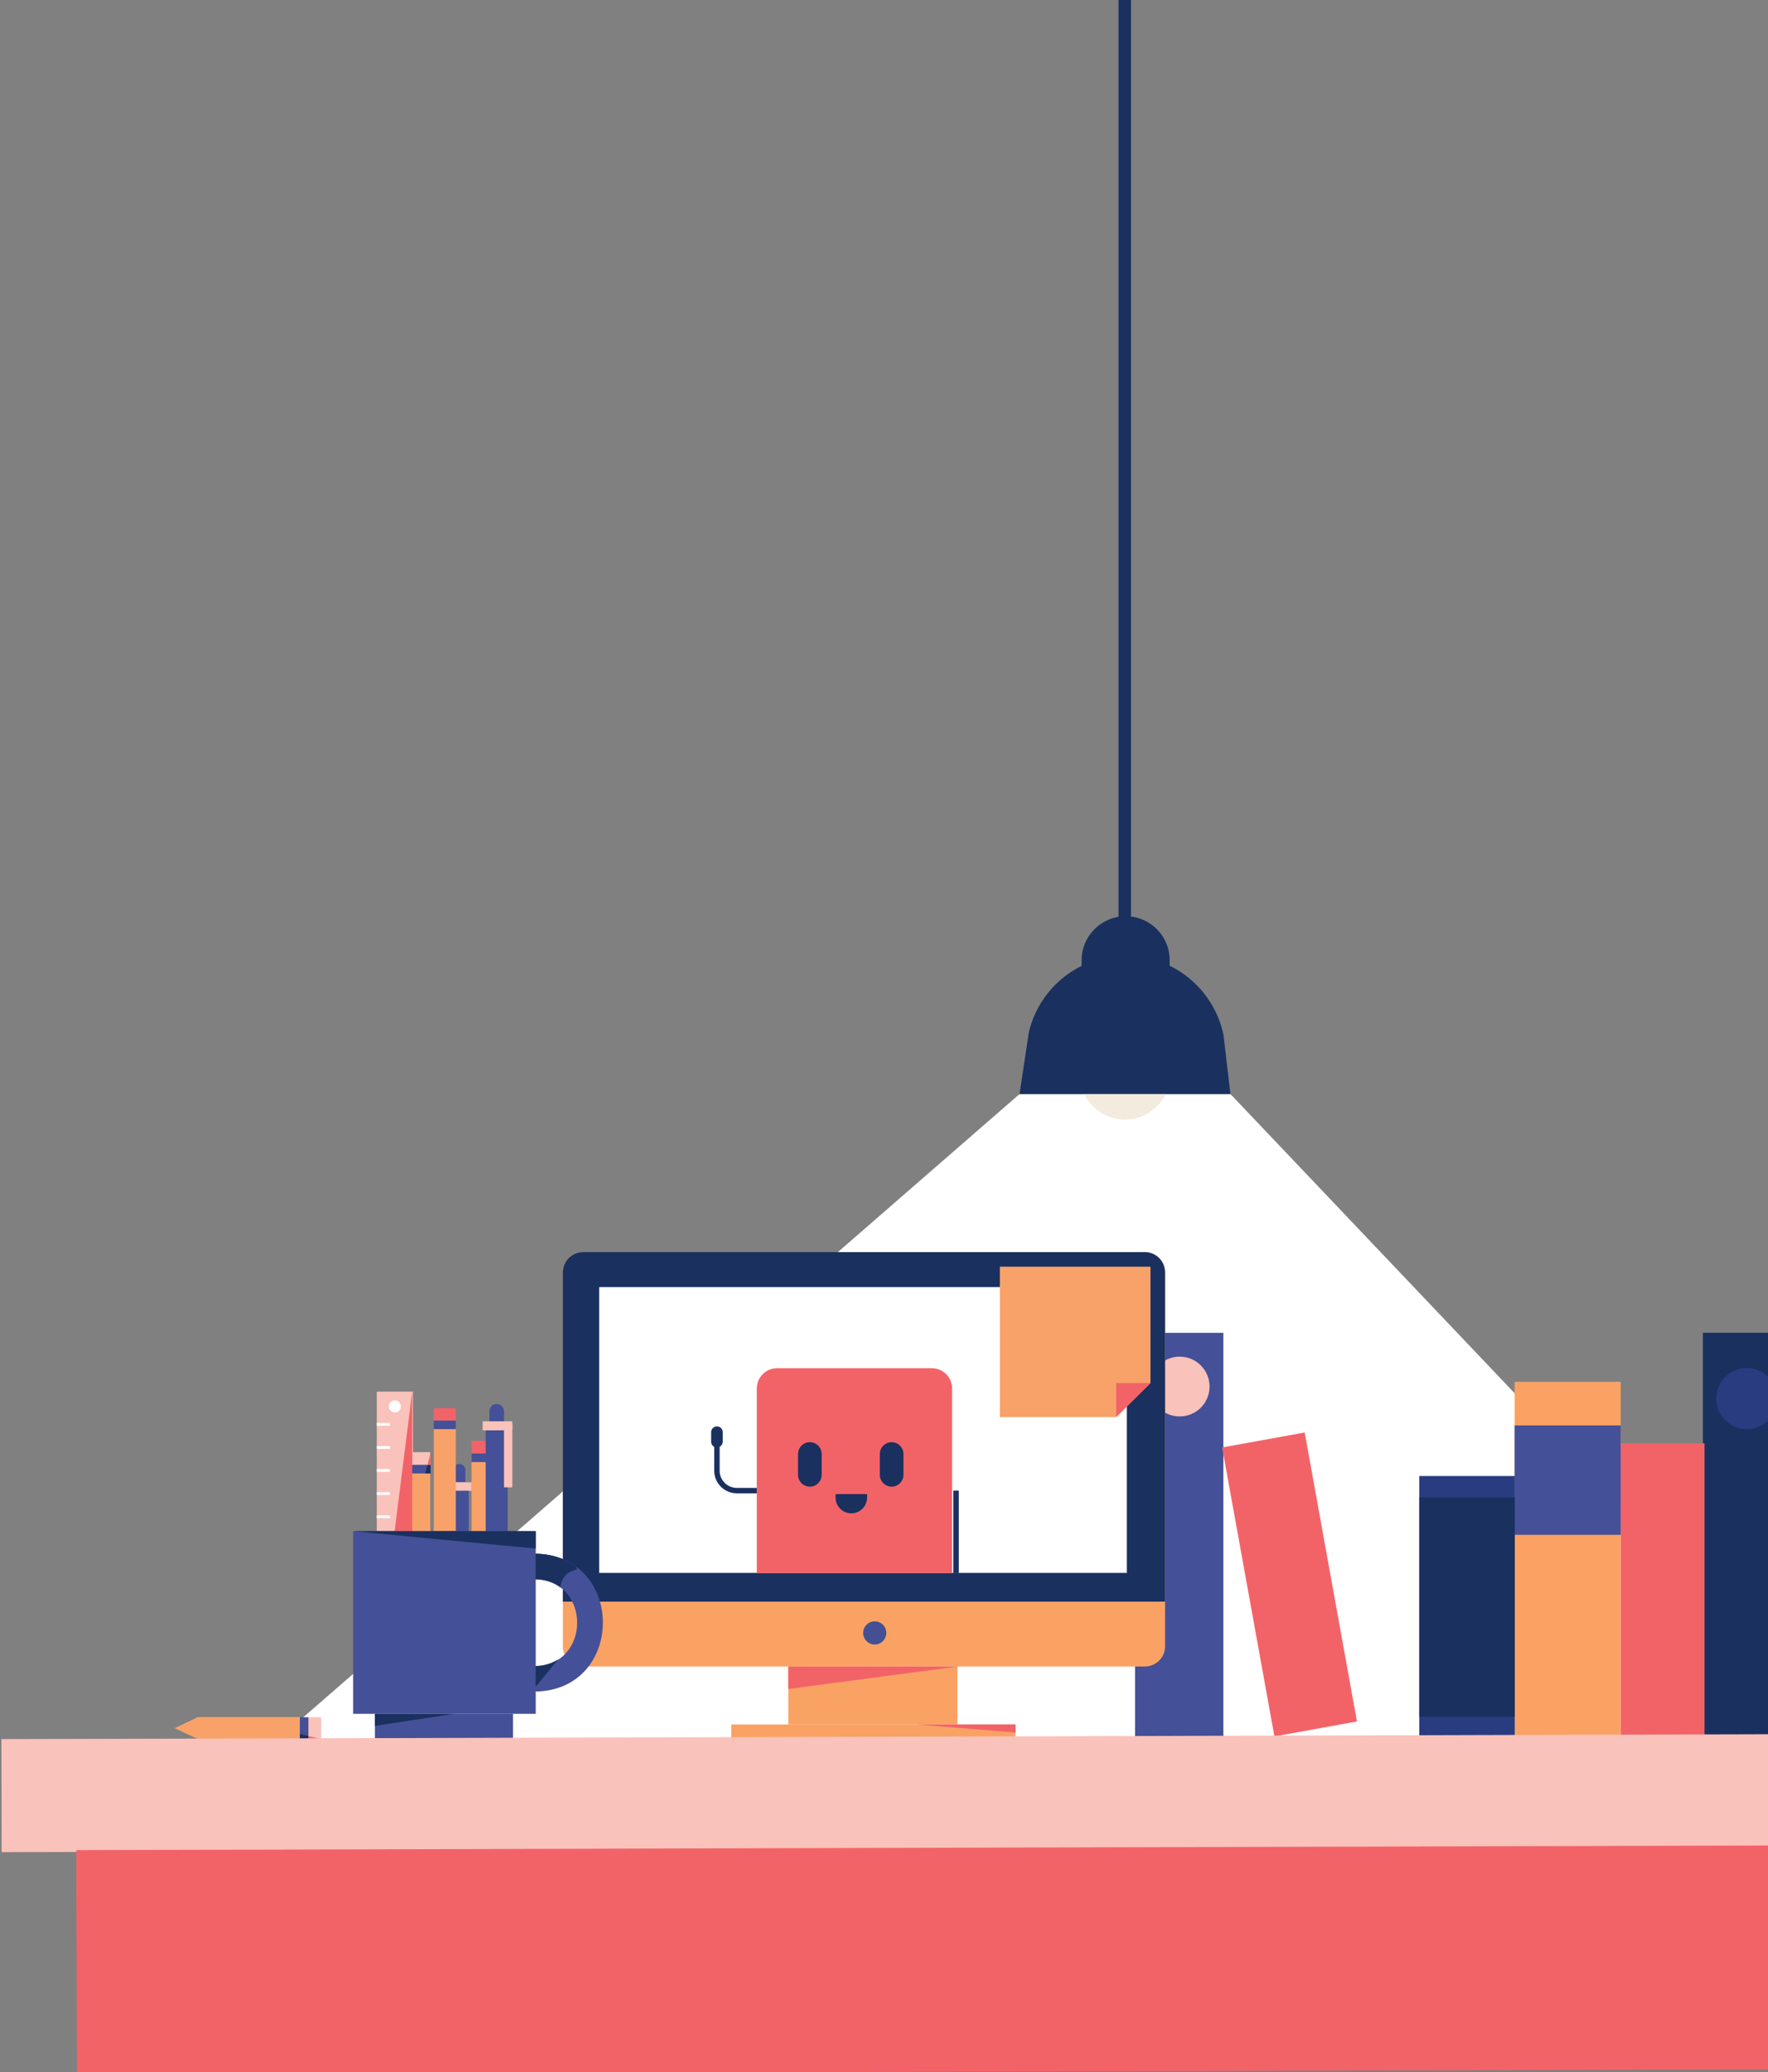 <?xml version="1.0" encoding="UTF-8" standalone="no"?>
<!DOCTYPE svg PUBLIC "-//W3C//DTD SVG 1.1//EN" "http://www.w3.org/Graphics/SVG/1.1/DTD/svg11.dtd">
<svg width="100%" height="100%" viewBox="0 0 763 894" version="1.1" xmlns="http://www.w3.org/2000/svg" xmlns:xlink="http://www.w3.org/1999/xlink" xml:space="preserve" xmlns:serif="http://www.serif.com/" style="fill-rule:evenodd;clip-rule:evenodd;stroke-miterlimit:10;">
    <rect x="0" y="0" width="763" height="894" fill="#808080" stroke="none"/>
    <g transform="matrix(1,0,0,1,0,261)">
        <path d="M763.6,455.8L531,211L440,211L91.1,514.5L763.6,518L763.6,455.8Z" style="fill:white;fill-rule:nonzero;"/>
        <circle cx="485.5" cy="202.4" r="19.6" style="fill:rgb(243,235,222);"/>
        <g>
            <g>
                <rect x="734.9" y="314" width="28.8" height="174.4" style="fill:rgb(26,48,95);"/>
                <g transform="matrix(-1,-4.50743e-11,4.50743e-11,-1,1017.76,802.437)">
                    <rect x="489.8" y="314" width="38.1" height="174.4" style="fill:rgb(68,80,151);"/>
                </g>
                <g transform="matrix(-1,-4.49237e-11,4.49237e-11,-1,1435.01,850.207)">
                    <rect x="699.4" y="361.8" width="36.2" height="126.7" style="fill:rgb(242,99,104);"/>
                </g>
                <g transform="matrix(-0.984,0.178,-0.178,-0.984,1179.4,739.712)">
                    <rect x="538.4" y="359.6" width="36.2" height="126.7" style="fill:rgb(242,99,104);"/>
                </g>
                <g transform="matrix(-1,-4.49073e-11,4.49073e-11,-1,1353.04,823.573)">
                    <rect x="653.6" y="335.1" width="45.8" height="153.3" style="fill:rgb(250,162,100);"/>
                </g>
                <g transform="matrix(-1,-4.50263e-11,4.50263e-11,-1,1353.04,755.269)">
                    <rect x="653.6" y="354.1" width="45.8" height="47.2" style="fill:rgb(68,80,151);"/>
                </g>
                <path d="M763.6,333.5C761.2,330.9 757.7,329.2 753.9,329.2C746.6,329.2 740.7,335.1 740.7,342.4C740.7,349.7 746.6,355.6 753.9,355.6C757.7,355.6 761.2,354 763.6,351.3L763.6,333.5Z" style="fill:rgb(41,60,128);fill-rule:nonzero;"/>
                <rect x="612.5" y="375.8" width="41.2" height="112.2" style="fill:rgb(41,60,128);"/>
                <circle cx="509.1" cy="337.2" r="12.9" style="fill:rgb(249,194,186);"/>
                <rect x="612.5" y="385" width="41.2" height="94.7" style="fill:rgb(26,48,95);"/>
            </g>
            <g>
                <path d="M494,458L251.7,458C246.8,458 242.9,454.1 242.9,449.2L242.9,288C242.9,283.1 246.8,279.2 251.7,279.2L494,279.2C498.9,279.2 502.8,283.1 502.8,288L502.8,449.3C502.8,454.1 498.9,458 494,458Z" style="fill:rgb(250,162,100);fill-rule:nonzero;"/>
                <path d="M494,279.2L251.7,279.2C246.8,279.2 242.9,283.1 242.9,288L242.9,430L502.8,430L502.8,288C502.8,283.1 498.9,279.2 494,279.2Z" style="fill:rgb(26,48,95);fill-rule:nonzero;"/>
                <rect x="315.6" y="483" width="122.6" height="5.9" style="fill:rgb(250,162,100);"/>
                <rect x="340.2" y="458" width="73" height="25" style="fill:rgb(250,162,100);"/>
                <rect x="258.6" y="294.3" width="227.7" height="123.3" style="fill:white;"/>
                <circle cx="377.5" cy="443.5" r="5" style="fill:rgb(68,80,147);"/>
                <path d="M340.2,458L340.2,467.7L413.2,458L340.2,458Z" style="fill:rgb(242,99,104);fill-rule:nonzero;"/>
                <path d="M395.9,483L438.3,483L438.3,486.5L395.9,483Z" style="fill:rgb(242,99,104);fill-rule:nonzero;"/>
            </g>
            <g>
                <path d="M481.7,350.4L431.5,350.4L431.5,285.5L496.5,285.5L496.5,335.7" style="fill:rgb(248,162,106);fill-rule:nonzero;"/>
                <path d="M481.7,350.4L481.7,335.7L496.5,335.7" style="fill:rgb(242,99,104);fill-rule:nonzero;"/>
            </g>
            <g>
                <rect x="194" y="378.5" width="9.5" height="3.7" style="fill:rgb(249,194,186);"/>
                <rect x="161.8" y="478.4" width="59.6" height="10.5" style="fill:rgb(68,80,151);"/>
                <rect x="194" y="382.2" width="8.3" height="19.8" style="fill:rgb(68,80,151);"/>
                <path d="M198.2,370.6C199.6,370.6 200.8,371.8 200.8,373.2L200.8,378.4L195.6,378.4L195.6,373.2C195.6,371.8 196.7,370.6 198.2,370.6Z" style="fill:rgb(68,80,151);fill-rule:nonzero;"/>
                <path d="M214.3,344.7C216,344.7 217.5,346.1 217.5,347.9L217.5,352.3C217.5,352.5 217.4,352.6 217.2,352.6L211.5,352.6C211.3,352.6 211.2,352.5 211.2,352.3L211.2,347.9C211.2,346.1 212.6,344.7 214.3,344.7Z" style="fill:rgb(68,80,151);fill-rule:nonzero;"/>
                <path d="M161.8,478.4L161.8,483.6L196,478.4L161.8,478.4Z" style="fill:rgb(26,48,95);fill-rule:nonzero;"/>
                <path d="M230.4,420.3C255.3,420.3 255.3,457.9 230.4,457.9L230.4,468.8C270.1,468.8 270.1,409.3 230.4,409.3L230.4,420.3Z" style="fill:rgb(68,80,151);fill-rule:nonzero;"/>
                <path d="M240.9,454.9C238.1,456.7 234.6,457.8 230.3,457.8L230.3,467.8L240.9,454.9Z" style="fill:rgb(26,48,95);fill-rule:nonzero;"/>
                <path d="M241.9,423.9C242.3,419 245.4,416.9 248.9,416.1L248.8,415C244.1,411.5 238,409.3 230.4,409.3L230.4,420.4C235.1,420.3 239,421.7 241.9,423.9Z" style="fill:rgb(26,48,95);fill-rule:nonzero;"/>
                <rect x="162.6" y="339.4" width="15.6" height="60.2" style="fill:rgb(249,194,186);"/>
                <rect x="187.2" y="346.5" width="9.5" height="5.5" style="fill:rgb(242,99,104);"/>
                <rect x="187.2" y="351.9" width="9.5" height="3.7" style="fill:rgb(68,80,151);"/>
                <rect x="187.2" y="355.6" width="9.5" height="43.9" style="fill:rgb(248,162,106);"/>
                <rect x="203.5" y="360.6" width="9.5" height="5.5" style="fill:rgb(242,99,104);"/>
                <rect x="203.5" y="366.1" width="9.5" height="3.7" style="fill:rgb(68,80,151);"/>
                <rect x="203.5" y="369.8" width="9.5" height="43.9" style="fill:rgb(248,162,106);"/>
                <rect x="209.6" y="354.1" width="9.5" height="49" style="fill:rgb(68,80,151);"/>
                <rect x="176.2" y="365.5" width="9.5" height="5.5" style="fill:rgb(249,194,186);"/>
                <rect x="176.2" y="371" width="9.5" height="3.7" style="fill:rgb(68,80,151);"/>
                <rect x="176.2" y="374.7" width="9.5" height="43.9" style="fill:rgb(248,162,106);"/>
                <rect x="208.3" y="352.2" width="12.8" height="3.9" style="fill:rgb(249,194,186);"/>
                <rect x="217.5" y="353.4" width="3.6" height="27.3" style="fill:rgb(249,194,186);"/>
                <path d="M177.9,339.4L170.3,399.6L177.9,399.6L177.9,339.4Z" style="fill:rgb(242,99,104);fill-rule:nonzero;"/>
                <circle cx="170.4" cy="345.8" r="2.6" style="fill:white;"/>
                <rect x="162.6" y="352.9" width="5.7" height="1.2" style="fill:white;"/>
                <rect x="162.6" y="362.9" width="5.7" height="1.2" style="fill:white;"/>
                <rect x="162.6" y="372.8" width="5.7" height="1.2" style="fill:white;"/>
                <rect x="162.6" y="382.8" width="5.7" height="1.2" style="fill:white;"/>
                <rect x="162.6" y="392.8" width="5.7" height="1.2" style="fill:white;"/>
                <rect x="152.4" y="399.6" width="78.8" height="78.8" style="fill:rgb(68,80,151);"/>
                <path d="M231.2,399.6L231.2,407.1L152.6,399.6L231.2,399.6Z" style="fill:rgb(26,48,95);fill-rule:nonzero;"/>
                <path d="M185.8,371L185.8,374.7L183.5,374.7L184.5,371" style="fill:rgb(26,48,95);fill-rule:nonzero;"/>
                <path d="M184.5,371L185.8,365.8L185.8,371" style="fill:rgb(242,99,104);fill-rule:nonzero;"/>
            </g>
            <g>
                <path d="M410.9,417.7L326.6,417.7L326.6,338.1C326.6,333.2 330.5,329.3 335.4,329.3L402.1,329.3C407,329.3 410.9,333.2 410.9,338.1L410.9,417.7Z" style="fill:rgb(242,99,104);fill-rule:nonzero;"/>
                <path d="M326.6,382.1L318,382.1C313.3,382.1 309.4,378.3 309.4,373.5L309.4,354.7" style="fill:none;fill-rule:nonzero;stroke:rgb(26,48,95);stroke-width:2.34px;"/>
                <path d="M309.4,363.5C308,363.5 306.9,362.4 306.9,361L306.9,356.9C306.9,355.5 308,354.4 309.4,354.4C310.8,354.4 311.9,355.5 311.9,356.9L311.9,361C311.9,362.3 310.8,363.5 309.4,363.5Z" style="fill:rgb(26,48,95);fill-rule:nonzero;"/>
                <path d="M349.5,380.4C346.7,380.4 344.4,378.1 344.4,375.3L344.4,366.3C344.4,363.5 346.7,361.2 349.5,361.2C352.3,361.2 354.6,363.5 354.6,366.3L354.6,375.3C354.6,378.1 352.3,380.4 349.5,380.4Z" style="fill:rgb(26,48,95);fill-rule:nonzero;"/>
                <path d="M384.8,380.4C382,380.4 379.7,378.1 379.7,375.3L379.7,366.3C379.7,363.5 382,361.2 384.8,361.2C387.6,361.2 389.9,363.5 389.9,366.3L389.9,375.3C389.9,378.1 387.6,380.4 384.8,380.4Z" style="fill:rgb(26,48,95);fill-rule:nonzero;"/>
                <path d="M367.4,391.9C363.6,391.9 360.6,388.8 360.6,385.1L360.6,383.6L374.2,383.6L374.2,385.1C374.2,388.8 371.2,391.9 367.4,391.9Z" style="fill:rgb(26,48,95);fill-rule:nonzero;"/>
                <path d="M412.6,382.1L412.6,417.7" style="fill:none;fill-rule:nonzero;stroke:rgb(26,48,95);stroke-width:2.34px;"/>
            </g>
            <g transform="matrix(-1.83697e-16,1,-1,-1.83697e-16,620.39,348.776)">
                <rect x="131.1" y="481.8" width="9.5" height="5.5" style="fill:rgb(249,194,186);"/>
            </g>
            <g transform="matrix(-1.83697e-16,1,-1,-1.83697e-16,615.797,353.369)">
                <rect x="126.5" y="482.7" width="9.5" height="3.7" style="fill:rgb(68,80,151);"/>
            </g>
            <path d="M85.4,489.3L75.4,484.6L85.4,479.8L129.4,479.8L129.4,489.3L85.4,489.3Z" style="fill:rgb(248,162,106);fill-rule:nonzero;"/>
            <path d="M133.1,489.3L129.4,489.3L129.4,487.1L133.1,488" style="fill:rgb(26,48,95);fill-rule:nonzero;"/>
            <path d="M133.1,488L138.3,489.3L133.1,489.3" style="fill:rgb(242,99,104);fill-rule:nonzero;"/>
        </g>
        <g>
            <path d="M531,211L440,211L444,184.4C448.6,164.8 466.2,151 486.4,151.3C506.5,151.5 523.8,165.7 528,185.4L531,211Z" style="fill:rgb(26,48,95);fill-rule:nonzero;"/>
            <path d="M504.5,176L466.5,175.6L466.8,153.1C466.9,142.6 475.5,134.2 486,134.3C496.5,134.4 504.9,143 504.8,153.5L504.5,176Z" style="fill:rgb(26,48,95);fill-rule:nonzero;"/>
            <g transform="matrix(1,0,0,2.645,0,-266.29)">
                <rect x="482.7" y="2" width="5.4" height="159.9" style="fill:rgb(26,48,95);"/>
            </g>
        </g>
    </g>
    <g transform="matrix(1,0,0,1,0,261)">
        <path d="M763.6,487.2L84.6,489.1L0.6,489.3L0.7,538.1L763.6,536L763.6,487.2Z" style="fill:rgb(249,194,186);fill-rule:nonzero;"/>
    </g>
    <g transform="matrix(1,0,0,1,0,261)">
        <path d="M763.6,535.2L32.9,537.2L33.2,633.9L763.6,631.8L763.6,535.2Z" style="fill:rgb(242,99,104);fill-rule:nonzero;"/>
    </g>
</svg>
